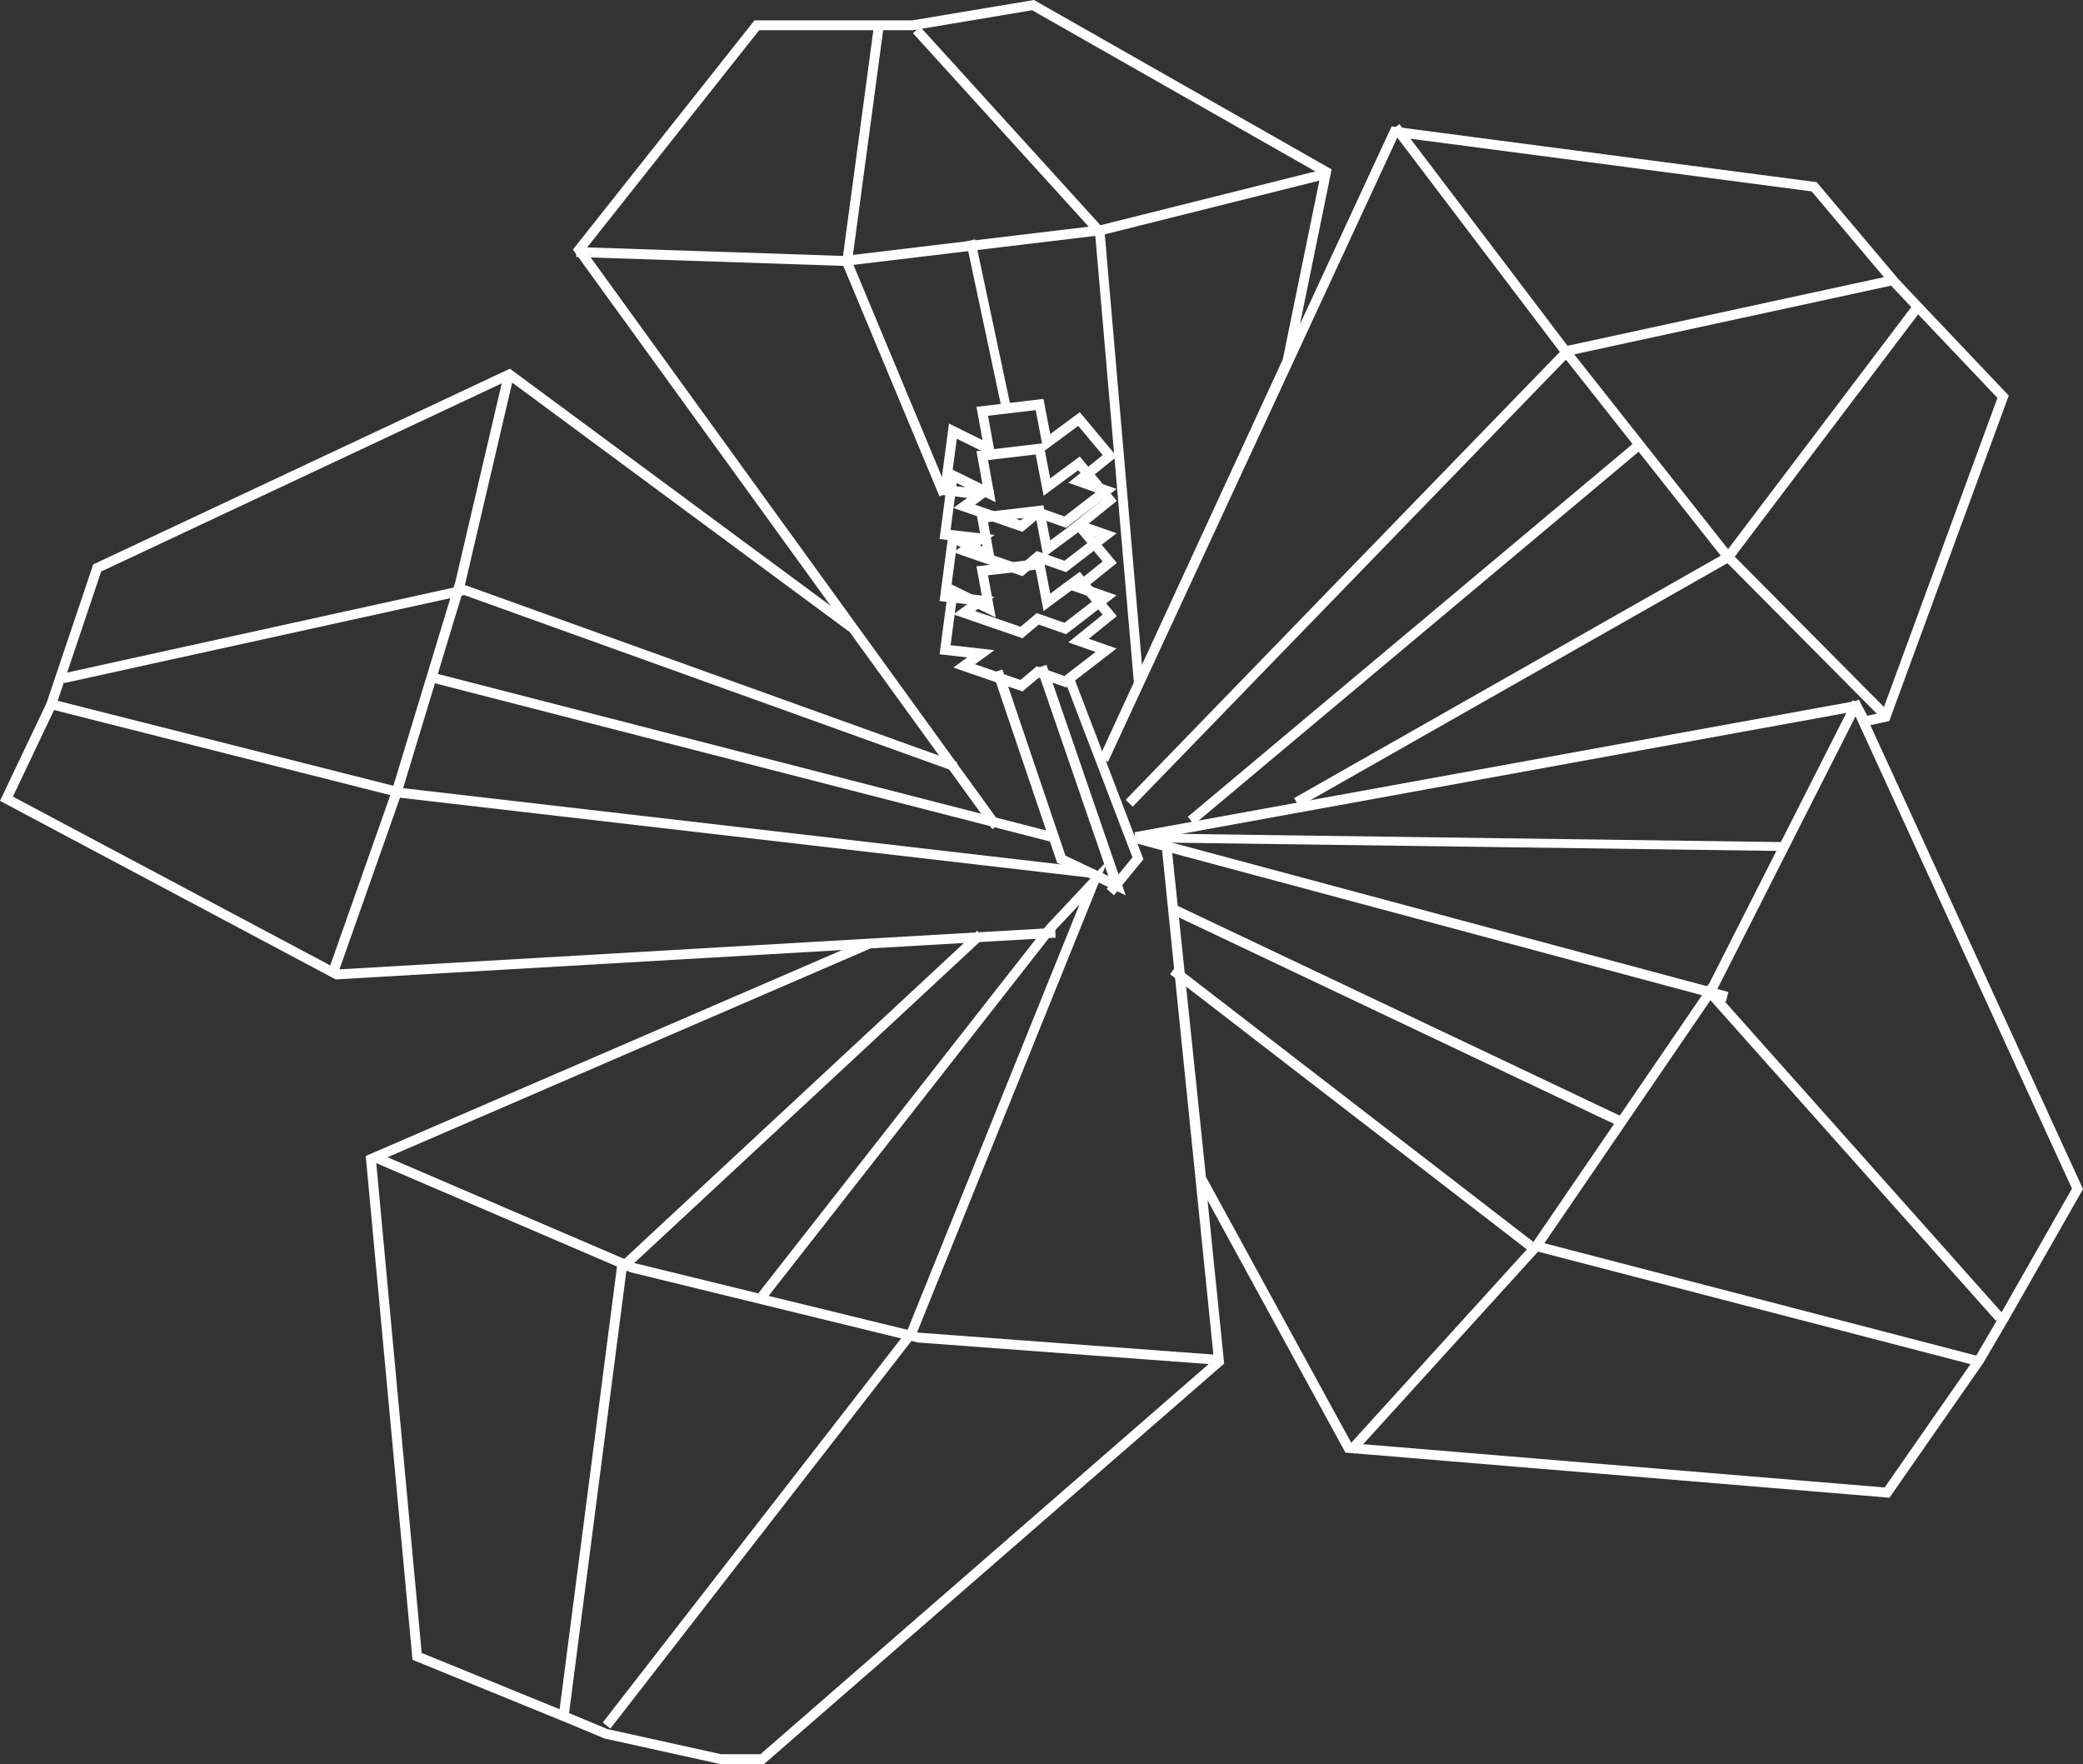 <?xml version="1.0" encoding="UTF-8"?>
<svg width="235px" height="199px" viewBox="0 0 235 199" version="1.1" xmlns="http://www.w3.org/2000/svg" xmlns:xlink="http://www.w3.org/1999/xlink">
    <rect x="0" y="0" width="235" height="199" fill="#333333" stroke="none"/>
    <!-- Generator: Sketch 55 (78076) - https://sketchapp.com -->
    <title>Group 31 Copy</title>
    <desc>Created with Sketch.</desc>
    <g id="Page-1" stroke="none" stroke-width="1" fill="none" fill-rule="evenodd">
        <g id="HackSC-Landing" transform="translate(-820, -117)" fill="#FFFFFF">
            <g id="Group-31-Copy" transform="translate(820, 117)">
                <path d="M116.648,0 L102.904,2.3 L85.114,2.3 L64.631,28.158 L93.723,68.351 L57.79,41.789 L57.525,41.593 L10.731,63.57 L10.517,63.67 L5.249,79.316 L0,90.346 L37.868,110.488 L95.009,107.173 L41.263,130.406 L46.535,187.242 L64.131,194.422 L68.204,196.121 L81.236,199 L86.203,199 L137.891,154.016 L138.107,153.828 L136.233,135.409 L151.788,163.868 L213.165,168.958 L223.754,153.747 L226.635,148.834 L235,134.141 L211.008,81.802 L213.14,81.345 L226.624,44.623 L216.821,34.297 L214.146,31.452 L204.953,20.55 L157.003,14.254 L146.664,36.565 L150.235,19.108 L116.819,0.097 L116.648,0 Z M112.849,92.888 L66.019,28.188 L85.649,3.407 L102.996,3.407 L116.443,1.157 L148.99,19.674 L144.72,40.549 L123.998,85.478 L123.995,85.484 L124.999,85.949 L157.665,15.458 L204.384,21.592 L213.31,32.178 L216.017,35.058 L225.348,44.886 L212.312,80.39 L210.666,80.743 L209.688,78.926 L208.698,79.419 L233.757,134.087 L225.677,148.279 L222.834,153.132 L212.622,167.802 L152.473,162.814 L136.052,132.77 L132.191,95.683 L131.091,95.796 L136.948,153.369 L85.79,197.893 L81.357,197.893 L68.539,195.061 L64.552,193.399 L47.575,186.471 L42.439,131.104 L98.232,106.986 L119.096,105.776 L119.032,104.671 L38.113,109.365 L1.454,89.866 L6.262,79.762 L6.277,79.732 L11.415,64.472 L57.398,42.876 L95.821,71.278 L95.832,71.264 L111.953,93.538 L112.849,92.888 Z" id="Fill-1"></path>
                <polygon id="Fill-2" points="172.326 141 132 109.895 132.674 109 173 140.105"></polygon>
                <polygon id="Fill-3" points="182.539 127 132 103.023 132.461 102 183 125.977"></polygon>
                <polygon id="Fill-4" points="194.718 113 128 95.093 128.282 94 195 111.907"></polygon>
                <polygon id="Fill-5" points="222.723 154 173 141.062 173.277 140 223 152.938"></polygon>
                <polygon id="Fill-6" points="225.176 149 192 111.75 192.824 111 226 148.25"></polygon>
                <polygon id="Fill-7" points="137.918 154 103.546 151.447 71.102 143.519 71.06 143.501 42 131.022 42.435 130 71.453 142.461 103.719 150.345 138 152.891"></polygon>
                <polygon id="Fill-8" points="64.106 194 63 193.858 69.624 142.76 69.771 142.624 110.239 105 111 105.812 70.678 143.299"></polygon>
                <polygon id="Fill-9" points="38.07 110 37 109.639 44.226 89.153 51.39 65.556 56.897 42 58 42.247 52.486 65.837 52.481 65.854 45.3 89.503"></polygon>
                <polygon id="Fill-10" points="122.874 99 45.217 89.999 45.182 89.99 6 80.075 6.27 79 45.416 88.906 123 97.899"></polygon>
                <polygon id="Fill-11" points="128.194 95 128 93.884 209.806 79 210 80.116"></polygon>
                <polygon id="Fill-12" points="118.723 95 49 77.065 49.277 76 119 93.935"></polygon>
                <polygon id="Fill-13" points="107.617 87 52.375 67.132 7.243 77.058 7 75.997 52.451 66 52.605 66.055 108 85.979"></polygon>
                <polygon id="Fill-14" points="105.992 56 95 29.652 95.02 29.5 98.586 3 99.671 3.151 96.126 29.499 107 55.564"></polygon>
                <polygon id="Fill-15" points="127.922 77 123.549 26.372 103 3.747 103.795 3 124.595 25.901 129 76.904"></polygon>
                <polygon id="Fill-16" points="95.271 30 65 28.988 65.037 27.868 95.223 28.877 124.077 25.423 149.731 19 150 20.087 124.279 26.527"></polygon>
                <polygon id="Fill-17" points="112.989 46 109 27.243 110.011 27 114 45.757"></polygon>
                <polygon id="Fill-18" points="212.221 81 194.462 63.108 194.443 63.083 176.04 39.78 157 14.675 157.875 14 176.909 39.096 195.285 62.366 213 80.214"></polygon>
                <polygon id="Fill-19" points="146.548 91 146 90.033 194.604 62.416 216.115 34 217 34.672 195.351 63.27 195.252 63.326"></polygon>
                <polygon id="Fill-20" points="127.786 91 127 90.227 176.596 39.062 176.758 39.027 213.769 31 214 32.082 177.151 40.073"></polygon>
                <polygon id="Fill-21" points="134.714 93 134 92.149 184.286 50 185 50.851"></polygon>
                <polygon id="Fill-22" points="68.861 195 68 194.32 102.379 150.061 121.791 102.022 118.916 105.084 86.433 146.547 85.576 145.864 118.088 104.362 118.105 104.344 125 97 103.333 150.62"></polygon>
                <polygon id="Fill-23" points="200.984 96 128 95.005 128.016 94 201 94.995"></polygon>
                <polygon id="Fill-24" points="152.809 164 152 163.247 172.931 140.201 192.556 111.484 209.022 79 210 79.508 193.501 112.057 193.481 112.087 173.792 140.897 173.766 140.925"></polygon>
                <path d="M110.002,56.933 L115.134,58.705 L116.965,57.161 L120.085,58.258 L123.603,55.547 L120.525,54.464 L124.399,51.339 L121.645,48.043 L117.738,50.928 L116.844,46.268 L111.464,46.904 L112.331,51.663 L107.942,49.494 L107.243,54.786 L112.19,55.346 L110.002,56.933 Z M115.356,60 L107.552,57.306 L109.127,56.163 L106,55.81 L107.06,47.78 L110.847,49.651 L110.162,45.893 L117.72,45 L118.481,48.966 L121.82,46.501 L126,51.504 L122.836,54.057 L125.968,55.158 L120.275,59.545 L117.184,58.458 L115.356,60 Z" id="Fill-25"></path>
                <path d="M110.002,61.933 L115.134,63.705 L116.965,62.161 L120.085,63.258 L123.603,60.547 L120.525,59.464 L124.399,56.339 L121.645,53.043 L117.738,55.928 L116.844,51.268 L111.464,51.904 L112.331,56.663 L107.942,54.494 L107.243,59.786 L112.19,60.346 L110.002,61.933 Z M115.356,65 L107.552,62.306 L109.127,61.163 L106,60.81 L107.06,52.78 L110.847,54.651 L110.162,50.893 L117.72,50 L118.481,53.967 L121.82,51.501 L126,56.504 L122.836,59.057 L125.968,60.158 L120.275,64.545 L117.184,63.458 L115.356,65 Z" id="Fill-26"></path>
                <path d="M110.002,68.933 L115.134,70.705 L116.965,69.161 L120.085,70.258 L123.603,67.547 L120.525,66.464 L124.399,63.339 L121.645,60.043 L117.738,62.928 L116.844,58.268 L111.464,58.904 L112.331,63.663 L107.942,61.494 L107.243,66.786 L112.19,67.346 L110.002,68.933 Z M115.356,72 L107.552,69.306 L109.127,68.163 L106,67.81 L107.06,59.78 L110.847,61.651 L110.162,57.893 L117.72,57 L118.481,60.967 L121.82,58.501 L126,63.504 L122.836,66.057 L125.968,67.158 L120.275,71.545 L117.184,70.458 L115.356,72 Z" id="Fill-27"></path>
                <path d="M110.002,74.933 L115.134,76.705 L116.965,75.161 L120.085,76.258 L123.603,73.547 L120.525,72.464 L124.399,69.339 L121.645,66.043 L117.738,68.928 L116.844,64.268 L111.464,64.904 L112.331,69.663 L107.942,67.494 L107.243,72.786 L112.19,73.346 L110.002,74.933 Z M115.356,78 L107.552,75.306 L109.127,74.163 L106,73.81 L107.06,65.78 L110.847,67.651 L110.162,63.893 L117.72,63 L118.481,66.967 L121.82,64.501 L126,69.504 L122.836,72.057 L125.968,73.158 L120.275,77.545 L117.184,76.458 L115.356,78 Z" id="Fill-28"></path>
                <polygon id="Fill-29" points="127 101 119.267 97.338 112 75.882 113.09 75.526 120.203 96.528 125.037 98.817 116.969 75.362 118.057 75"></polygon>
                <polygon id="Fill-30" points="125.671 101 124.855 100.269 127.762 96.718 120 76.418 120.997 76 129 96.933"></polygon>
            </g>
        </g>
    </g>
</svg>